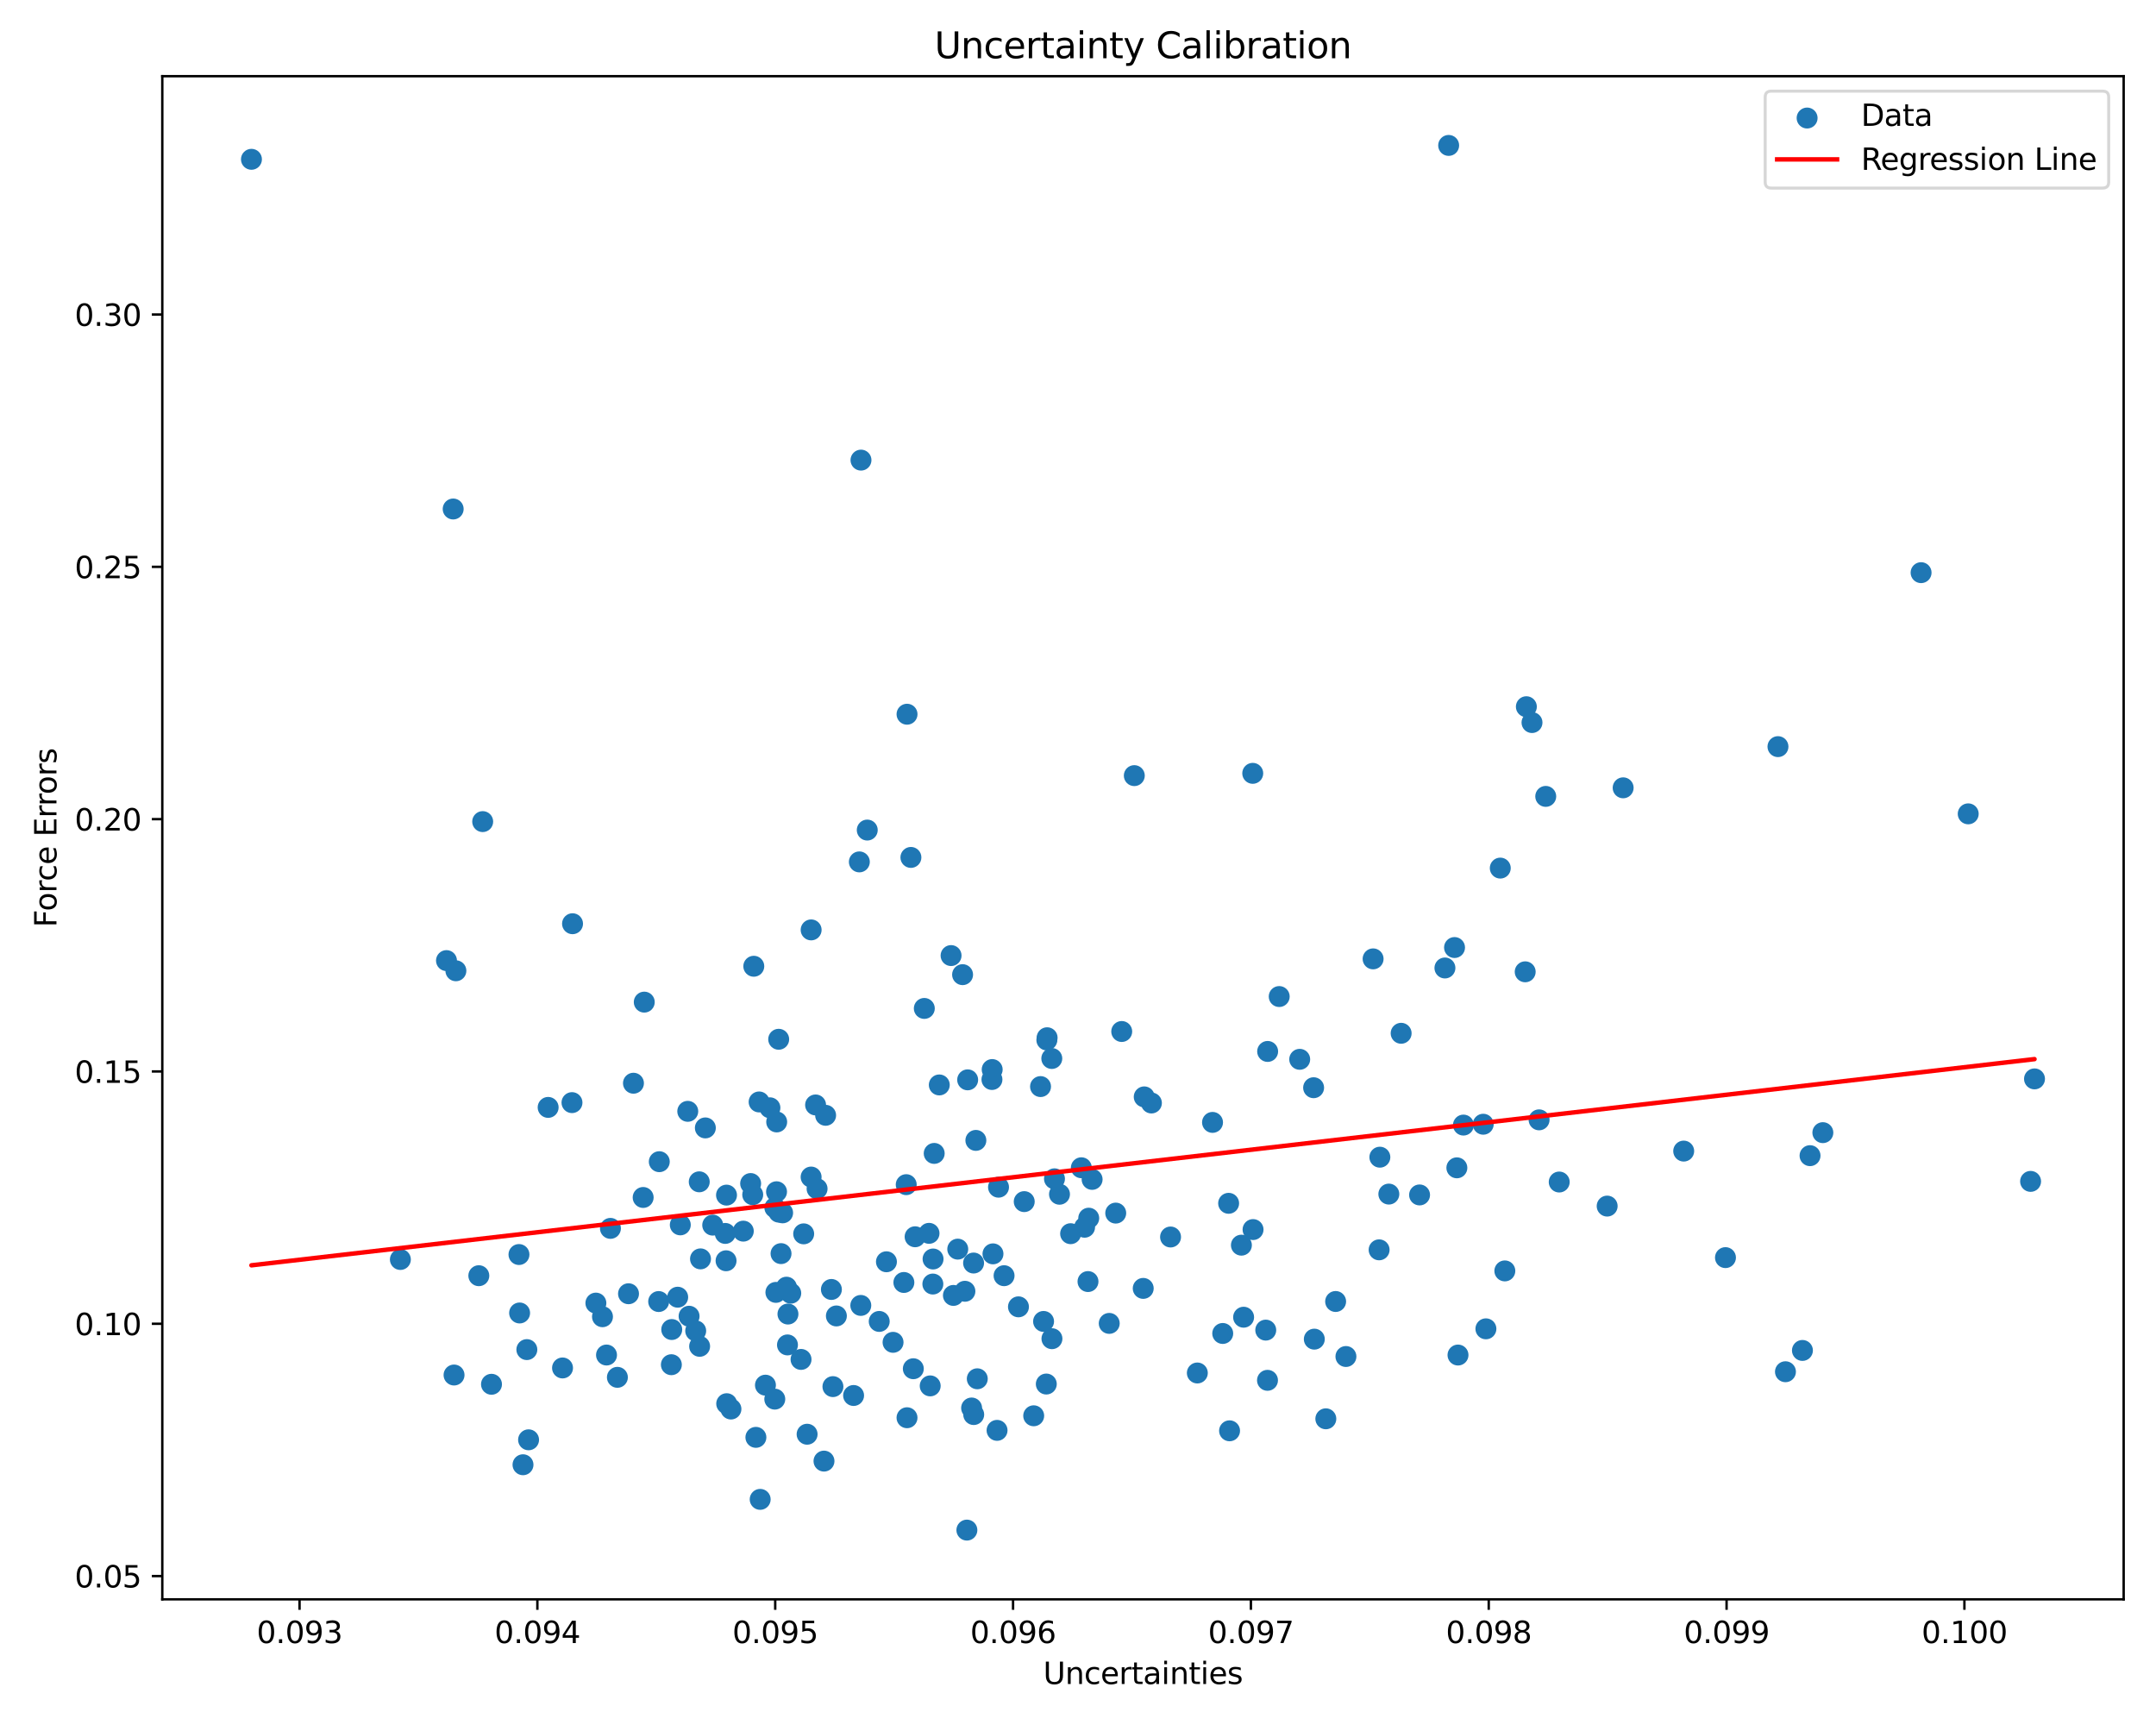 <?xml version="1.0" encoding="utf-8" standalone="no"?>
<!DOCTYPE svg PUBLIC "-//W3C//DTD SVG 1.1//EN"
  "http://www.w3.org/Graphics/SVG/1.1/DTD/svg11.dtd">
<svg xmlns:xlink="http://www.w3.org/1999/xlink" width="720pt" height="576pt" viewBox="0 0 720 576" xmlns="http://www.w3.org/2000/svg" version="1.1">
 <defs>
  <style type="text/css">*{stroke-linejoin: round; stroke-linecap: butt}</style>
 </defs>
 <g id="figure_1">
  <g id="patch_1">
   <path d="M 0 576 
L 720 576 
L 720 0 
L 0 0 
z
" style="fill: #ffffff"/>
  </g>
  <g id="axes_1">
   <g id="patch_2">
    <path d="M 54.2 534.04 
L 709.2 534.04 
L 709.2 25.44 
L 54.2 25.44 
z
" style="fill: #ffffff"/>
   </g>
   <g id="PathCollection_1">
    <defs>
     <path id="m188640a04c" d="M 0 3 
C 0.796 3 1.559 2.684 2.121 2.121 
C 2.684 1.559 3 0.796 3 0 
C 3 -0.796 2.684 -1.559 2.121 -2.121 
C 1.559 -2.684 0.796 -3 0 -3 
C -0.796 -3 -1.559 -2.684 -2.121 -2.121 
C -2.684 -1.559 -3 -0.796 -3 0 
C -3 0.796 -2.684 1.559 -2.121 2.121 
C -1.559 2.684 -0.796 3 0 3 
z
" style="stroke: #1f77b4"/>
    </defs>
    <g clip-path="url(#pf74f2dfe35)">
     <use xlink:href="#m188640a04c" x="242.682" y="468.712" style="fill: #1f77b4; stroke: #1f77b4"/>
     <use xlink:href="#m188640a04c" x="460.808" y="386.399" style="fill: #1f77b4; stroke: #1f77b4"/>
     <use xlink:href="#m188640a04c" x="191.016" y="368.18" style="fill: #1f77b4; stroke: #1f77b4"/>
     <use xlink:href="#m188640a04c" x="495.329" y="375.396" style="fill: #1f77b4; stroke: #1f77b4"/>
     <use xlink:href="#m188640a04c" x="347.491" y="362.822" style="fill: #1f77b4; stroke: #1f77b4"/>
     <use xlink:href="#m188640a04c" x="501.021" y="289.87" style="fill: #1f77b4; stroke: #1f77b4"/>
     <use xlink:href="#m188640a04c" x="260.044" y="347.028" style="fill: #1f77b4; stroke: #1f77b4"/>
     <use xlink:href="#m188640a04c" x="442.764" y="473.754" style="fill: #1f77b4; stroke: #1f77b4"/>
     <use xlink:href="#m188640a04c" x="191.2" y="308.443" style="fill: #1f77b4; stroke: #1f77b4"/>
     <use xlink:href="#m188640a04c" x="302.636" y="395.573" style="fill: #1f77b4; stroke: #1f77b4"/>
     <use xlink:href="#m188640a04c" x="269.535" y="478.907" style="fill: #1f77b4; stroke: #1f77b4"/>
     <use xlink:href="#m188640a04c" x="253.51" y="367.956" style="fill: #1f77b4; stroke: #1f77b4"/>
     <use xlink:href="#m188640a04c" x="418.46" y="410.569" style="fill: #1f77b4; stroke: #1f77b4"/>
     <use xlink:href="#m188640a04c" x="408.333" y="445.262" style="fill: #1f77b4; stroke: #1f77b4"/>
     <use xlink:href="#m188640a04c" x="311.528" y="428.76" style="fill: #1f77b4; stroke: #1f77b4"/>
     <use xlink:href="#m188640a04c" x="209.894" y="431.997" style="fill: #1f77b4; stroke: #1f77b4"/>
     <use xlink:href="#m188640a04c" x="261.359" y="404.984" style="fill: #1f77b4; stroke: #1f77b4"/>
     <use xlink:href="#m188640a04c" x="202.547" y="452.461" style="fill: #1f77b4; stroke: #1f77b4"/>
     <use xlink:href="#m188640a04c" x="262.646" y="429.807" style="fill: #1f77b4; stroke: #1f77b4"/>
     <use xlink:href="#m188640a04c" x="516.202" y="265.926" style="fill: #1f77b4; stroke: #1f77b4"/>
     <use xlink:href="#m188640a04c" x="460.558" y="417.336" style="fill: #1f77b4; stroke: #1f77b4"/>
     <use xlink:href="#m188640a04c" x="219.964" y="434.601" style="fill: #1f77b4; stroke: #1f77b4"/>
     <use xlink:href="#m188640a04c" x="449.475" y="452.956" style="fill: #1f77b4; stroke: #1f77b4"/>
     <use xlink:href="#m188640a04c" x="486.522" y="389.951" style="fill: #1f77b4; stroke: #1f77b4"/>
     <use xlink:href="#m188640a04c" x="488.718" y="375.68" style="fill: #1f77b4; stroke: #1f77b4"/>
     <use xlink:href="#m188640a04c" x="678.122" y="394.48" style="fill: #1f77b4; stroke: #1f77b4"/>
     <use xlink:href="#m188640a04c" x="349.596" y="347.268" style="fill: #1f77b4; stroke: #1f77b4"/>
     <use xlink:href="#m188640a04c" x="332.97" y="477.618" style="fill: #1f77b4; stroke: #1f77b4"/>
     <use xlink:href="#m188640a04c" x="176.518" y="480.769" style="fill: #1f77b4; stroke: #1f77b4"/>
     <use xlink:href="#m188640a04c" x="151.34" y="169.96" style="fill: #1f77b4; stroke: #1f77b4"/>
     <use xlink:href="#m188640a04c" x="258.74" y="467.185" style="fill: #1f77b4; stroke: #1f77b4"/>
     <use xlink:href="#m188640a04c" x="259.112" y="431.545" style="fill: #1f77b4; stroke: #1f77b4"/>
     <use xlink:href="#m188640a04c" x="260.109" y="404.757" style="fill: #1f77b4; stroke: #1f77b4"/>
     <use xlink:href="#m188640a04c" x="133.707" y="420.559" style="fill: #1f77b4; stroke: #1f77b4"/>
     <use xlink:href="#m188640a04c" x="244.097" y="470.493" style="fill: #1f77b4; stroke: #1f77b4"/>
     <use xlink:href="#m188640a04c" x="513.982" y="373.931" style="fill: #1f77b4; stroke: #1f77b4"/>
     <use xlink:href="#m188640a04c" x="250.677" y="395.197" style="fill: #1f77b4; stroke: #1f77b4"/>
     <use xlink:href="#m188640a04c" x="272.368" y="368.958" style="fill: #1f77b4; stroke: #1f77b4"/>
     <use xlink:href="#m188640a04c" x="287.465" y="435.898" style="fill: #1f77b4; stroke: #1f77b4"/>
     <use xlink:href="#m188640a04c" x="224.204" y="455.693" style="fill: #1f77b4; stroke: #1f77b4"/>
     <use xlink:href="#m188640a04c" x="502.543" y="424.372" style="fill: #1f77b4; stroke: #1f77b4"/>
     <use xlink:href="#m188640a04c" x="308.675" y="336.727" style="fill: #1f77b4; stroke: #1f77b4"/>
     <use xlink:href="#m188640a04c" x="363.337" y="427.93" style="fill: #1f77b4; stroke: #1f77b4"/>
     <use xlink:href="#m188640a04c" x="278.158" y="463.01" style="fill: #1f77b4; stroke: #1f77b4"/>
     <use xlink:href="#m188640a04c" x="311.598" y="420.395" style="fill: #1f77b4; stroke: #1f77b4"/>
     <use xlink:href="#m188640a04c" x="201.201" y="439.672" style="fill: #1f77b4; stroke: #1f77b4"/>
     <use xlink:href="#m188640a04c" x="324.471" y="470.149" style="fill: #1f77b4; stroke: #1f77b4"/>
     <use xlink:href="#m188640a04c" x="268.39" y="411.998" style="fill: #1f77b4; stroke: #1f77b4"/>
     <use xlink:href="#m188640a04c" x="414.569" y="415.777" style="fill: #1f77b4; stroke: #1f77b4"/>
     <use xlink:href="#m188640a04c" x="467.914" y="345.029" style="fill: #1f77b4; stroke: #1f77b4"/>
     <use xlink:href="#m188640a04c" x="289.622" y="277.169" style="fill: #1f77b4; stroke: #1f77b4"/>
     <use xlink:href="#m188640a04c" x="349.687" y="346.516" style="fill: #1f77b4; stroke: #1f77b4"/>
     <use xlink:href="#m188640a04c" x="496.223" y="443.711" style="fill: #1f77b4; stroke: #1f77b4"/>
     <use xlink:href="#m188640a04c" x="382.114" y="366.262" style="fill: #1f77b4; stroke: #1f77b4"/>
     <use xlink:href="#m188640a04c" x="485.745" y="316.393" style="fill: #1f77b4; stroke: #1f77b4"/>
     <use xlink:href="#m188640a04c" x="230.121" y="439.507" style="fill: #1f77b4; stroke: #1f77b4"/>
     <use xlink:href="#m188640a04c" x="353.821" y="398.774" style="fill: #1f77b4; stroke: #1f77b4"/>
     <use xlink:href="#m188640a04c" x="173.31" y="418.904" style="fill: #1f77b4; stroke: #1f77b4"/>
     <use xlink:href="#m188640a04c" x="352.146" y="393.623" style="fill: #1f77b4; stroke: #1f77b4"/>
     <use xlink:href="#m188640a04c" x="152.245" y="324.153" style="fill: #1f77b4; stroke: #1f77b4"/>
     <use xlink:href="#m188640a04c" x="235.554" y="376.625" style="fill: #1f77b4; stroke: #1f77b4"/>
     <use xlink:href="#m188640a04c" x="159.904" y="425.974" style="fill: #1f77b4; stroke: #1f77b4"/>
     <use xlink:href="#m188640a04c" x="275.717" y="372.416" style="fill: #1f77b4; stroke: #1f77b4"/>
     <use xlink:href="#m188640a04c" x="608.746" y="378.207" style="fill: #1f77b4; stroke: #1f77b4"/>
     <use xlink:href="#m188640a04c" x="293.618" y="441.243" style="fill: #1f77b4; stroke: #1f77b4"/>
     <use xlink:href="#m188640a04c" x="305.005" y="457.036" style="fill: #1f77b4; stroke: #1f77b4"/>
     <use xlink:href="#m188640a04c" x="310.642" y="462.766" style="fill: #1f77b4; stroke: #1f77b4"/>
     <use xlink:href="#m188640a04c" x="458.552" y="320.179" style="fill: #1f77b4; stroke: #1f77b4"/>
     <use xlink:href="#m188640a04c" x="604.465" y="385.892" style="fill: #1f77b4; stroke: #1f77b4"/>
     <use xlink:href="#m188640a04c" x="83.973" y="53.195" style="fill: #1f77b4; stroke: #1f77b4"/>
     <use xlink:href="#m188640a04c" x="381.783" y="430.212" style="fill: #1f77b4; stroke: #1f77b4"/>
     <use xlink:href="#m188640a04c" x="279.311" y="439.411" style="fill: #1f77b4; stroke: #1f77b4"/>
     <use xlink:href="#m188640a04c" x="374.602" y="344.432" style="fill: #1f77b4; stroke: #1f77b4"/>
     <use xlink:href="#m188640a04c" x="285.058" y="465.973" style="fill: #1f77b4; stroke: #1f77b4"/>
     <use xlink:href="#m188640a04c" x="149.105" y="320.757" style="fill: #1f77b4; stroke: #1f77b4"/>
     <use xlink:href="#m188640a04c" x="252.433" y="479.952" style="fill: #1f77b4; stroke: #1f77b4"/>
     <use xlink:href="#m188640a04c" x="322.233" y="431.173" style="fill: #1f77b4; stroke: #1f77b4"/>
     <use xlink:href="#m188640a04c" x="317.612" y="319.078" style="fill: #1f77b4; stroke: #1f77b4"/>
     <use xlink:href="#m188640a04c" x="509.732" y="235.979" style="fill: #1f77b4; stroke: #1f77b4"/>
     <use xlink:href="#m188640a04c" x="384.516" y="368.306" style="fill: #1f77b4; stroke: #1f77b4"/>
     <use xlink:href="#m188640a04c" x="326.365" y="460.395" style="fill: #1f77b4; stroke: #1f77b4"/>
     <use xlink:href="#m188640a04c" x="331.265" y="360.461" style="fill: #1f77b4; stroke: #1f77b4"/>
     <use xlink:href="#m188640a04c" x="263.137" y="438.779" style="fill: #1f77b4; stroke: #1f77b4"/>
     <use xlink:href="#m188640a04c" x="325.893" y="380.793" style="fill: #1f77b4; stroke: #1f77b4"/>
     <use xlink:href="#m188640a04c" x="259.378" y="374.63" style="fill: #1f77b4; stroke: #1f77b4"/>
     <use xlink:href="#m188640a04c" x="272.866" y="396.934" style="fill: #1f77b4; stroke: #1f77b4"/>
     <use xlink:href="#m188640a04c" x="474.067" y="399.006" style="fill: #1f77b4; stroke: #1f77b4"/>
     <use xlink:href="#m188640a04c" x="248.227" y="411.094" style="fill: #1f77b4; stroke: #1f77b4"/>
     <use xlink:href="#m188640a04c" x="593.755" y="249.312" style="fill: #1f77b4; stroke: #1f77b4"/>
     <use xlink:href="#m188640a04c" x="215.153" y="334.622" style="fill: #1f77b4; stroke: #1f77b4"/>
     <use xlink:href="#m188640a04c" x="321.458" y="325.449" style="fill: #1f77b4; stroke: #1f77b4"/>
     <use xlink:href="#m188640a04c" x="333.458" y="396.419" style="fill: #1f77b4; stroke: #1f77b4"/>
     <use xlink:href="#m188640a04c" x="253.864" y="500.658" style="fill: #1f77b4; stroke: #1f77b4"/>
     <use xlink:href="#m188640a04c" x="198.997" y="435.124" style="fill: #1f77b4; stroke: #1f77b4"/>
     <use xlink:href="#m188640a04c" x="351.248" y="353.443" style="fill: #1f77b4; stroke: #1f77b4"/>
     <use xlink:href="#m188640a04c" x="287.527" y="153.639" style="fill: #1f77b4; stroke: #1f77b4"/>
     <use xlink:href="#m188640a04c" x="596.257" y="458.041" style="fill: #1f77b4; stroke: #1f77b4"/>
     <use xlink:href="#m188640a04c" x="203.855" y="410.172" style="fill: #1f77b4; stroke: #1f77b4"/>
     <use xlink:href="#m188640a04c" x="482.536" y="323.221" style="fill: #1f77b4; stroke: #1f77b4"/>
     <use xlink:href="#m188640a04c" x="335.311" y="425.97" style="fill: #1f77b4; stroke: #1f77b4"/>
     <use xlink:href="#m188640a04c" x="322.892" y="510.922" style="fill: #1f77b4; stroke: #1f77b4"/>
     <use xlink:href="#m188640a04c" x="173.524" y="438.421" style="fill: #1f77b4; stroke: #1f77b4"/>
     <use xlink:href="#m188640a04c" x="175.942" y="450.649" style="fill: #1f77b4; stroke: #1f77b4"/>
     <use xlink:href="#m188640a04c" x="313.678" y="362.275" style="fill: #1f77b4; stroke: #1f77b4"/>
     <use xlink:href="#m188640a04c" x="267.509" y="453.926" style="fill: #1f77b4; stroke: #1f77b4"/>
     <use xlink:href="#m188640a04c" x="423.281" y="460.908" style="fill: #1f77b4; stroke: #1f77b4"/>
     <use xlink:href="#m188640a04c" x="277.647" y="430.568" style="fill: #1f77b4; stroke: #1f77b4"/>
     <use xlink:href="#m188640a04c" x="418.356" y="258.229" style="fill: #1f77b4; stroke: #1f77b4"/>
     <use xlink:href="#m188640a04c" x="174.658" y="489.099" style="fill: #1f77b4; stroke: #1f77b4"/>
     <use xlink:href="#m188640a04c" x="325.13" y="421.743" style="fill: #1f77b4; stroke: #1f77b4"/>
     <use xlink:href="#m188640a04c" x="214.784" y="399.85" style="fill: #1f77b4; stroke: #1f77b4"/>
     <use xlink:href="#m188640a04c" x="509.342" y="324.5" style="fill: #1f77b4; stroke: #1f77b4"/>
     <use xlink:href="#m188640a04c" x="438.684" y="363.202" style="fill: #1f77b4; stroke: #1f77b4"/>
     <use xlink:href="#m188640a04c" x="423.331" y="351.089" style="fill: #1f77b4; stroke: #1f77b4"/>
     <use xlink:href="#m188640a04c" x="305.602" y="412.973" style="fill: #1f77b4; stroke: #1f77b4"/>
     <use xlink:href="#m188640a04c" x="270.875" y="393.032" style="fill: #1f77b4; stroke: #1f77b4"/>
     <use xlink:href="#m188640a04c" x="318.394" y="432.558" style="fill: #1f77b4; stroke: #1f77b4"/>
     <use xlink:href="#m188640a04c" x="364.715" y="393.813" style="fill: #1f77b4; stroke: #1f77b4"/>
     <use xlink:href="#m188640a04c" x="657.29" y="271.753" style="fill: #1f77b4; stroke: #1f77b4"/>
     <use xlink:href="#m188640a04c" x="641.549" y="191.218" style="fill: #1f77b4; stroke: #1f77b4"/>
     <use xlink:href="#m188640a04c" x="520.705" y="394.692" style="fill: #1f77b4; stroke: #1f77b4"/>
     <use xlink:href="#m188640a04c" x="298.238" y="448.22" style="fill: #1f77b4; stroke: #1f77b4"/>
     <use xlink:href="#m188640a04c" x="220.171" y="387.904" style="fill: #1f77b4; stroke: #1f77b4"/>
     <use xlink:href="#m188640a04c" x="304.2" y="286.305" style="fill: #1f77b4; stroke: #1f77b4"/>
     <use xlink:href="#m188640a04c" x="227.187" y="409" style="fill: #1f77b4; stroke: #1f77b4"/>
     <use xlink:href="#m188640a04c" x="511.616" y="241.271" style="fill: #1f77b4; stroke: #1f77b4"/>
     <use xlink:href="#m188640a04c" x="242.621" y="399.067" style="fill: #1f77b4; stroke: #1f77b4"/>
     <use xlink:href="#m188640a04c" x="311.978" y="385.14" style="fill: #1f77b4; stroke: #1f77b4"/>
     <use xlink:href="#m188640a04c" x="310.25" y="411.83" style="fill: #1f77b4; stroke: #1f77b4"/>
     <use xlink:href="#m188640a04c" x="410.615" y="477.763" style="fill: #1f77b4; stroke: #1f77b4"/>
     <use xlink:href="#m188640a04c" x="349.415" y="462.149" style="fill: #1f77b4; stroke: #1f77b4"/>
     <use xlink:href="#m188640a04c" x="262.979" y="449.087" style="fill: #1f77b4; stroke: #1f77b4"/>
     <use xlink:href="#m188640a04c" x="233.641" y="449.554" style="fill: #1f77b4; stroke: #1f77b4"/>
     <use xlink:href="#m188640a04c" x="361.116" y="389.93" style="fill: #1f77b4; stroke: #1f77b4"/>
     <use xlink:href="#m188640a04c" x="601.926" y="450.93" style="fill: #1f77b4; stroke: #1f77b4"/>
     <use xlink:href="#m188640a04c" x="257.119" y="369.905" style="fill: #1f77b4; stroke: #1f77b4"/>
     <use xlink:href="#m188640a04c" x="275.173" y="487.882" style="fill: #1f77b4; stroke: #1f77b4"/>
     <use xlink:href="#m188640a04c" x="340.116" y="436.369" style="fill: #1f77b4; stroke: #1f77b4"/>
     <use xlink:href="#m188640a04c" x="348.503" y="441.244" style="fill: #1f77b4; stroke: #1f77b4"/>
     <use xlink:href="#m188640a04c" x="151.631" y="459.137" style="fill: #1f77b4; stroke: #1f77b4"/>
     <use xlink:href="#m188640a04c" x="562.275" y="384.364" style="fill: #1f77b4; stroke: #1f77b4"/>
     <use xlink:href="#m188640a04c" x="302.899" y="473.401" style="fill: #1f77b4; stroke: #1f77b4"/>
     <use xlink:href="#m188640a04c" x="357.535" y="411.944" style="fill: #1f77b4; stroke: #1f77b4"/>
     <use xlink:href="#m188640a04c" x="233.514" y="394.625" style="fill: #1f77b4; stroke: #1f77b4"/>
     <use xlink:href="#m188640a04c" x="224.327" y="443.947" style="fill: #1f77b4; stroke: #1f77b4"/>
     <use xlink:href="#m188640a04c" x="238.011" y="409.084" style="fill: #1f77b4; stroke: #1f77b4"/>
     <use xlink:href="#m188640a04c" x="211.545" y="361.702" style="fill: #1f77b4; stroke: #1f77b4"/>
     <use xlink:href="#m188640a04c" x="226.316" y="433.154" style="fill: #1f77b4; stroke: #1f77b4"/>
     <use xlink:href="#m188640a04c" x="410.302" y="401.802" style="fill: #1f77b4; stroke: #1f77b4"/>
     <use xlink:href="#m188640a04c" x="390.91" y="413.05" style="fill: #1f77b4; stroke: #1f77b4"/>
     <use xlink:href="#m188640a04c" x="264.075" y="431.816" style="fill: #1f77b4; stroke: #1f77b4"/>
     <use xlink:href="#m188640a04c" x="404.926" y="374.783" style="fill: #1f77b4; stroke: #1f77b4"/>
     <use xlink:href="#m188640a04c" x="536.714" y="402.73" style="fill: #1f77b4; stroke: #1f77b4"/>
     <use xlink:href="#m188640a04c" x="342.044" y="401.236" style="fill: #1f77b4; stroke: #1f77b4"/>
     <use xlink:href="#m188640a04c" x="325.173" y="472.338" style="fill: #1f77b4; stroke: #1f77b4"/>
     <use xlink:href="#m188640a04c" x="422.7" y="444.144" style="fill: #1f77b4; stroke: #1f77b4"/>
     <use xlink:href="#m188640a04c" x="258.76" y="403.248" style="fill: #1f77b4; stroke: #1f77b4"/>
     <use xlink:href="#m188640a04c" x="270.882" y="310.505" style="fill: #1f77b4; stroke: #1f77b4"/>
     <use xlink:href="#m188640a04c" x="233.936" y="420.355" style="fill: #1f77b4; stroke: #1f77b4"/>
     <use xlink:href="#m188640a04c" x="576.223" y="419.934" style="fill: #1f77b4; stroke: #1f77b4"/>
     <use xlink:href="#m188640a04c" x="370.431" y="441.898" style="fill: #1f77b4; stroke: #1f77b4"/>
     <use xlink:href="#m188640a04c" x="345.205" y="472.749" style="fill: #1f77b4; stroke: #1f77b4"/>
     <use xlink:href="#m188640a04c" x="260.827" y="418.597" style="fill: #1f77b4; stroke: #1f77b4"/>
     <use xlink:href="#m188640a04c" x="679.427" y="360.255" style="fill: #1f77b4; stroke: #1f77b4"/>
     <use xlink:href="#m188640a04c" x="363.585" y="406.766" style="fill: #1f77b4; stroke: #1f77b4"/>
     <use xlink:href="#m188640a04c" x="164.135" y="462.229" style="fill: #1f77b4; stroke: #1f77b4"/>
     <use xlink:href="#m188640a04c" x="286.98" y="287.798" style="fill: #1f77b4; stroke: #1f77b4"/>
     <use xlink:href="#m188640a04c" x="319.843" y="417.1" style="fill: #1f77b4; stroke: #1f77b4"/>
     <use xlink:href="#m188640a04c" x="372.6" y="405.07" style="fill: #1f77b4; stroke: #1f77b4"/>
     <use xlink:href="#m188640a04c" x="415.306" y="439.832" style="fill: #1f77b4; stroke: #1f77b4"/>
     <use xlink:href="#m188640a04c" x="331.342" y="357.132" style="fill: #1f77b4; stroke: #1f77b4"/>
     <use xlink:href="#m188640a04c" x="351.3" y="447.007" style="fill: #1f77b4; stroke: #1f77b4"/>
     <use xlink:href="#m188640a04c" x="331.606" y="418.679" style="fill: #1f77b4; stroke: #1f77b4"/>
     <use xlink:href="#m188640a04c" x="206.18" y="459.909" style="fill: #1f77b4; stroke: #1f77b4"/>
     <use xlink:href="#m188640a04c" x="251.374" y="398.923" style="fill: #1f77b4; stroke: #1f77b4"/>
     <use xlink:href="#m188640a04c" x="427.196" y="332.759" style="fill: #1f77b4; stroke: #1f77b4"/>
     <use xlink:href="#m188640a04c" x="161.195" y="274.344" style="fill: #1f77b4; stroke: #1f77b4"/>
     <use xlink:href="#m188640a04c" x="183.054" y="369.777" style="fill: #1f77b4; stroke: #1f77b4"/>
     <use xlink:href="#m188640a04c" x="434.038" y="353.72" style="fill: #1f77b4; stroke: #1f77b4"/>
     <use xlink:href="#m188640a04c" x="301.85" y="428.234" style="fill: #1f77b4; stroke: #1f77b4"/>
     <use xlink:href="#m188640a04c" x="255.623" y="462.525" style="fill: #1f77b4; stroke: #1f77b4"/>
     <use xlink:href="#m188640a04c" x="486.901" y="452.466" style="fill: #1f77b4; stroke: #1f77b4"/>
     <use xlink:href="#m188640a04c" x="296.027" y="421.322" style="fill: #1f77b4; stroke: #1f77b4"/>
     <use xlink:href="#m188640a04c" x="446.037" y="434.585" style="fill: #1f77b4; stroke: #1f77b4"/>
     <use xlink:href="#m188640a04c" x="187.859" y="456.778" style="fill: #1f77b4; stroke: #1f77b4"/>
     <use xlink:href="#m188640a04c" x="438.917" y="447.159" style="fill: #1f77b4; stroke: #1f77b4"/>
     <use xlink:href="#m188640a04c" x="542.054" y="263.062" style="fill: #1f77b4; stroke: #1f77b4"/>
     <use xlink:href="#m188640a04c" x="242.47" y="420.986" style="fill: #1f77b4; stroke: #1f77b4"/>
     <use xlink:href="#m188640a04c" x="232.33" y="444.391" style="fill: #1f77b4; stroke: #1f77b4"/>
     <use xlink:href="#m188640a04c" x="242.202" y="411.854" style="fill: #1f77b4; stroke: #1f77b4"/>
     <use xlink:href="#m188640a04c" x="251.73" y="322.645" style="fill: #1f77b4; stroke: #1f77b4"/>
     <use xlink:href="#m188640a04c" x="378.804" y="258.991" style="fill: #1f77b4; stroke: #1f77b4"/>
     <use xlink:href="#m188640a04c" x="323.152" y="360.572" style="fill: #1f77b4; stroke: #1f77b4"/>
     <use xlink:href="#m188640a04c" x="259.327" y="397.94" style="fill: #1f77b4; stroke: #1f77b4"/>
     <use xlink:href="#m188640a04c" x="483.783" y="48.558" style="fill: #1f77b4; stroke: #1f77b4"/>
     <use xlink:href="#m188640a04c" x="362.197" y="409.789" style="fill: #1f77b4; stroke: #1f77b4"/>
     <use xlink:href="#m188640a04c" x="229.68" y="371.089" style="fill: #1f77b4; stroke: #1f77b4"/>
     <use xlink:href="#m188640a04c" x="399.852" y="458.459" style="fill: #1f77b4; stroke: #1f77b4"/>
     <use xlink:href="#m188640a04c" x="463.804" y="398.721" style="fill: #1f77b4; stroke: #1f77b4"/>
     <use xlink:href="#m188640a04c" x="302.905" y="238.488" style="fill: #1f77b4; stroke: #1f77b4"/>
    </g>
   </g>
   <g id="matplotlib.axis_1">
    <g id="xtick_1">
     <g id="line2d_1">
      <defs>
       <path id="m04f6d4a009" d="M 0 0 
L 0 3.5 
" style="stroke: #000000; stroke-width: 0.8"/>
      </defs>
      <g>
       <use xlink:href="#m04f6d4a009" x="100.032" y="534.04" style="stroke: #000000; stroke-width: 0.8"/>
      </g>
     </g>
     <g id="text_1">
      <!-- 0.093 -->
      <g transform="translate(85.718 548.638) scale(0.1 -0.1)">
       <defs>
        <path id="DejaVuSans-30" d="M 2034 4250 
Q 1547 4250 1301 3770 
Q 1056 3291 1056 2328 
Q 1056 1369 1301 889 
Q 1547 409 2034 409 
Q 2525 409 2770 889 
Q 3016 1369 3016 2328 
Q 3016 3291 2770 3770 
Q 2525 4250 2034 4250 
z
M 2034 4750 
Q 2819 4750 3233 4129 
Q 3647 3509 3647 2328 
Q 3647 1150 3233 529 
Q 2819 -91 2034 -91 
Q 1250 -91 836 529 
Q 422 1150 422 2328 
Q 422 3509 836 4129 
Q 1250 4750 2034 4750 
z
" transform="scale(0.016)"/>
        <path id="DejaVuSans-2e" d="M 684 794 
L 1344 794 
L 1344 0 
L 684 0 
L 684 794 
z
" transform="scale(0.016)"/>
        <path id="DejaVuSans-39" d="M 703 97 
L 703 672 
Q 941 559 1184 500 
Q 1428 441 1663 441 
Q 2288 441 2617 861 
Q 2947 1281 2994 2138 
Q 2813 1869 2534 1725 
Q 2256 1581 1919 1581 
Q 1219 1581 811 2004 
Q 403 2428 403 3163 
Q 403 3881 828 4315 
Q 1253 4750 1959 4750 
Q 2769 4750 3195 4129 
Q 3622 3509 3622 2328 
Q 3622 1225 3098 567 
Q 2575 -91 1691 -91 
Q 1453 -91 1209 -44 
Q 966 3 703 97 
z
M 1959 2075 
Q 2384 2075 2632 2365 
Q 2881 2656 2881 3163 
Q 2881 3666 2632 3958 
Q 2384 4250 1959 4250 
Q 1534 4250 1286 3958 
Q 1038 3666 1038 3163 
Q 1038 2656 1286 2365 
Q 1534 2075 1959 2075 
z
" transform="scale(0.016)"/>
        <path id="DejaVuSans-33" d="M 2597 2516 
Q 3050 2419 3304 2112 
Q 3559 1806 3559 1356 
Q 3559 666 3084 287 
Q 2609 -91 1734 -91 
Q 1441 -91 1130 -33 
Q 819 25 488 141 
L 488 750 
Q 750 597 1062 519 
Q 1375 441 1716 441 
Q 2309 441 2620 675 
Q 2931 909 2931 1356 
Q 2931 1769 2642 2001 
Q 2353 2234 1838 2234 
L 1294 2234 
L 1294 2753 
L 1863 2753 
Q 2328 2753 2575 2939 
Q 2822 3125 2822 3475 
Q 2822 3834 2567 4026 
Q 2313 4219 1838 4219 
Q 1578 4219 1281 4162 
Q 984 4106 628 3988 
L 628 4550 
Q 988 4650 1302 4700 
Q 1616 4750 1894 4750 
Q 2613 4750 3031 4423 
Q 3450 4097 3450 3541 
Q 3450 3153 3228 2886 
Q 3006 2619 2597 2516 
z
" transform="scale(0.016)"/>
       </defs>
       <use xlink:href="#DejaVuSans-30"/>
       <use xlink:href="#DejaVuSans-2e" x="63.623"/>
       <use xlink:href="#DejaVuSans-30" x="95.41"/>
       <use xlink:href="#DejaVuSans-39" x="159.033"/>
       <use xlink:href="#DejaVuSans-33" x="222.656"/>
      </g>
     </g>
    </g>
    <g id="xtick_2">
     <g id="line2d_2">
      <g>
       <use xlink:href="#m04f6d4a009" x="179.458" y="534.04" style="stroke: #000000; stroke-width: 0.8"/>
      </g>
     </g>
     <g id="text_2">
      <!-- 0.094 -->
      <g transform="translate(165.144 548.638) scale(0.1 -0.1)">
       <defs>
        <path id="DejaVuSans-34" d="M 2419 4116 
L 825 1625 
L 2419 1625 
L 2419 4116 
z
M 2253 4666 
L 3047 4666 
L 3047 1625 
L 3713 1625 
L 3713 1100 
L 3047 1100 
L 3047 0 
L 2419 0 
L 2419 1100 
L 313 1100 
L 313 1709 
L 2253 4666 
z
" transform="scale(0.016)"/>
       </defs>
       <use xlink:href="#DejaVuSans-30"/>
       <use xlink:href="#DejaVuSans-2e" x="63.623"/>
       <use xlink:href="#DejaVuSans-30" x="95.41"/>
       <use xlink:href="#DejaVuSans-39" x="159.033"/>
       <use xlink:href="#DejaVuSans-34" x="222.656"/>
      </g>
     </g>
    </g>
    <g id="xtick_3">
     <g id="line2d_3">
      <g>
       <use xlink:href="#m04f6d4a009" x="258.885" y="534.04" style="stroke: #000000; stroke-width: 0.8"/>
      </g>
     </g>
     <g id="text_3">
      <!-- 0.095 -->
      <g transform="translate(244.571 548.638) scale(0.1 -0.1)">
       <defs>
        <path id="DejaVuSans-35" d="M 691 4666 
L 3169 4666 
L 3169 4134 
L 1269 4134 
L 1269 2991 
Q 1406 3038 1543 3061 
Q 1681 3084 1819 3084 
Q 2600 3084 3056 2656 
Q 3513 2228 3513 1497 
Q 3513 744 3044 326 
Q 2575 -91 1722 -91 
Q 1428 -91 1123 -41 
Q 819 9 494 109 
L 494 744 
Q 775 591 1075 516 
Q 1375 441 1709 441 
Q 2250 441 2565 725 
Q 2881 1009 2881 1497 
Q 2881 1984 2565 2268 
Q 2250 2553 1709 2553 
Q 1456 2553 1204 2497 
Q 953 2441 691 2322 
L 691 4666 
z
" transform="scale(0.016)"/>
       </defs>
       <use xlink:href="#DejaVuSans-30"/>
       <use xlink:href="#DejaVuSans-2e" x="63.623"/>
       <use xlink:href="#DejaVuSans-30" x="95.41"/>
       <use xlink:href="#DejaVuSans-39" x="159.033"/>
       <use xlink:href="#DejaVuSans-35" x="222.656"/>
      </g>
     </g>
    </g>
    <g id="xtick_4">
     <g id="line2d_4">
      <g>
       <use xlink:href="#m04f6d4a009" x="338.312" y="534.04" style="stroke: #000000; stroke-width: 0.8"/>
      </g>
     </g>
     <g id="text_4">
      <!-- 0.096 -->
      <g transform="translate(323.998 548.638) scale(0.1 -0.1)">
       <defs>
        <path id="DejaVuSans-36" d="M 2113 2584 
Q 1688 2584 1439 2293 
Q 1191 2003 1191 1497 
Q 1191 994 1439 701 
Q 1688 409 2113 409 
Q 2538 409 2786 701 
Q 3034 994 3034 1497 
Q 3034 2003 2786 2293 
Q 2538 2584 2113 2584 
z
M 3366 4563 
L 3366 3988 
Q 3128 4100 2886 4159 
Q 2644 4219 2406 4219 
Q 1781 4219 1451 3797 
Q 1122 3375 1075 2522 
Q 1259 2794 1537 2939 
Q 1816 3084 2150 3084 
Q 2853 3084 3261 2657 
Q 3669 2231 3669 1497 
Q 3669 778 3244 343 
Q 2819 -91 2113 -91 
Q 1303 -91 875 529 
Q 447 1150 447 2328 
Q 447 3434 972 4092 
Q 1497 4750 2381 4750 
Q 2619 4750 2861 4703 
Q 3103 4656 3366 4563 
z
" transform="scale(0.016)"/>
       </defs>
       <use xlink:href="#DejaVuSans-30"/>
       <use xlink:href="#DejaVuSans-2e" x="63.623"/>
       <use xlink:href="#DejaVuSans-30" x="95.41"/>
       <use xlink:href="#DejaVuSans-39" x="159.033"/>
       <use xlink:href="#DejaVuSans-36" x="222.656"/>
      </g>
     </g>
    </g>
    <g id="xtick_5">
     <g id="line2d_5">
      <g>
       <use xlink:href="#m04f6d4a009" x="417.739" y="534.04" style="stroke: #000000; stroke-width: 0.8"/>
      </g>
     </g>
     <g id="text_5">
      <!-- 0.097 -->
      <g transform="translate(403.425 548.638) scale(0.1 -0.1)">
       <defs>
        <path id="DejaVuSans-37" d="M 525 4666 
L 3525 4666 
L 3525 4397 
L 1831 0 
L 1172 0 
L 2766 4134 
L 525 4134 
L 525 4666 
z
" transform="scale(0.016)"/>
       </defs>
       <use xlink:href="#DejaVuSans-30"/>
       <use xlink:href="#DejaVuSans-2e" x="63.623"/>
       <use xlink:href="#DejaVuSans-30" x="95.41"/>
       <use xlink:href="#DejaVuSans-39" x="159.033"/>
       <use xlink:href="#DejaVuSans-37" x="222.656"/>
      </g>
     </g>
    </g>
    <g id="xtick_6">
     <g id="line2d_6">
      <g>
       <use xlink:href="#m04f6d4a009" x="497.166" y="534.04" style="stroke: #000000; stroke-width: 0.8"/>
      </g>
     </g>
     <g id="text_6">
      <!-- 0.098 -->
      <g transform="translate(482.852 548.638) scale(0.1 -0.1)">
       <defs>
        <path id="DejaVuSans-38" d="M 2034 2216 
Q 1584 2216 1326 1975 
Q 1069 1734 1069 1313 
Q 1069 891 1326 650 
Q 1584 409 2034 409 
Q 2484 409 2743 651 
Q 3003 894 3003 1313 
Q 3003 1734 2745 1975 
Q 2488 2216 2034 2216 
z
M 1403 2484 
Q 997 2584 770 2862 
Q 544 3141 544 3541 
Q 544 4100 942 4425 
Q 1341 4750 2034 4750 
Q 2731 4750 3128 4425 
Q 3525 4100 3525 3541 
Q 3525 3141 3298 2862 
Q 3072 2584 2669 2484 
Q 3125 2378 3379 2068 
Q 3634 1759 3634 1313 
Q 3634 634 3220 271 
Q 2806 -91 2034 -91 
Q 1263 -91 848 271 
Q 434 634 434 1313 
Q 434 1759 690 2068 
Q 947 2378 1403 2484 
z
M 1172 3481 
Q 1172 3119 1398 2916 
Q 1625 2713 2034 2713 
Q 2441 2713 2670 2916 
Q 2900 3119 2900 3481 
Q 2900 3844 2670 4047 
Q 2441 4250 2034 4250 
Q 1625 4250 1398 4047 
Q 1172 3844 1172 3481 
z
" transform="scale(0.016)"/>
       </defs>
       <use xlink:href="#DejaVuSans-30"/>
       <use xlink:href="#DejaVuSans-2e" x="63.623"/>
       <use xlink:href="#DejaVuSans-30" x="95.41"/>
       <use xlink:href="#DejaVuSans-39" x="159.033"/>
       <use xlink:href="#DejaVuSans-38" x="222.656"/>
      </g>
     </g>
    </g>
    <g id="xtick_7">
     <g id="line2d_7">
      <g>
       <use xlink:href="#m04f6d4a009" x="576.593" y="534.04" style="stroke: #000000; stroke-width: 0.8"/>
      </g>
     </g>
     <g id="text_7">
      <!-- 0.099 -->
      <g transform="translate(562.279 548.638) scale(0.1 -0.1)">
       <use xlink:href="#DejaVuSans-30"/>
       <use xlink:href="#DejaVuSans-2e" x="63.623"/>
       <use xlink:href="#DejaVuSans-30" x="95.41"/>
       <use xlink:href="#DejaVuSans-39" x="159.033"/>
       <use xlink:href="#DejaVuSans-39" x="222.656"/>
      </g>
     </g>
    </g>
    <g id="xtick_8">
     <g id="line2d_8">
      <g>
       <use xlink:href="#m04f6d4a009" x="656.019" y="534.04" style="stroke: #000000; stroke-width: 0.8"/>
      </g>
     </g>
     <g id="text_8">
      <!-- 0.100 -->
      <g transform="translate(641.705 548.638) scale(0.1 -0.1)">
       <defs>
        <path id="DejaVuSans-31" d="M 794 531 
L 1825 531 
L 1825 4091 
L 703 3866 
L 703 4441 
L 1819 4666 
L 2450 4666 
L 2450 531 
L 3481 531 
L 3481 0 
L 794 0 
L 794 531 
z
" transform="scale(0.016)"/>
       </defs>
       <use xlink:href="#DejaVuSans-30"/>
       <use xlink:href="#DejaVuSans-2e" x="63.623"/>
       <use xlink:href="#DejaVuSans-31" x="95.41"/>
       <use xlink:href="#DejaVuSans-30" x="159.033"/>
       <use xlink:href="#DejaVuSans-30" x="222.656"/>
      </g>
     </g>
    </g>
    <g id="text_9">
     <!-- Uncertainties -->
     <g transform="translate(348.378 562.317) scale(0.1 -0.1)">
      <defs>
       <path id="DejaVuSans-55" d="M 556 4666 
L 1191 4666 
L 1191 1831 
Q 1191 1081 1462 751 
Q 1734 422 2344 422 
Q 2950 422 3222 751 
Q 3494 1081 3494 1831 
L 3494 4666 
L 4128 4666 
L 4128 1753 
Q 4128 841 3676 375 
Q 3225 -91 2344 -91 
Q 1459 -91 1007 375 
Q 556 841 556 1753 
L 556 4666 
z
" transform="scale(0.016)"/>
       <path id="DejaVuSans-6e" d="M 3513 2113 
L 3513 0 
L 2938 0 
L 2938 2094 
Q 2938 2591 2744 2837 
Q 2550 3084 2163 3084 
Q 1697 3084 1428 2787 
Q 1159 2491 1159 1978 
L 1159 0 
L 581 0 
L 581 3500 
L 1159 3500 
L 1159 2956 
Q 1366 3272 1645 3428 
Q 1925 3584 2291 3584 
Q 2894 3584 3203 3211 
Q 3513 2838 3513 2113 
z
" transform="scale(0.016)"/>
       <path id="DejaVuSans-63" d="M 3122 3366 
L 3122 2828 
Q 2878 2963 2633 3030 
Q 2388 3097 2138 3097 
Q 1578 3097 1268 2742 
Q 959 2388 959 1747 
Q 959 1106 1268 751 
Q 1578 397 2138 397 
Q 2388 397 2633 464 
Q 2878 531 3122 666 
L 3122 134 
Q 2881 22 2623 -34 
Q 2366 -91 2075 -91 
Q 1284 -91 818 406 
Q 353 903 353 1747 
Q 353 2603 823 3093 
Q 1294 3584 2113 3584 
Q 2378 3584 2631 3529 
Q 2884 3475 3122 3366 
z
" transform="scale(0.016)"/>
       <path id="DejaVuSans-65" d="M 3597 1894 
L 3597 1613 
L 953 1613 
Q 991 1019 1311 708 
Q 1631 397 2203 397 
Q 2534 397 2845 478 
Q 3156 559 3463 722 
L 3463 178 
Q 3153 47 2828 -22 
Q 2503 -91 2169 -91 
Q 1331 -91 842 396 
Q 353 884 353 1716 
Q 353 2575 817 3079 
Q 1281 3584 2069 3584 
Q 2775 3584 3186 3129 
Q 3597 2675 3597 1894 
z
M 3022 2063 
Q 3016 2534 2758 2815 
Q 2500 3097 2075 3097 
Q 1594 3097 1305 2825 
Q 1016 2553 972 2059 
L 3022 2063 
z
" transform="scale(0.016)"/>
       <path id="DejaVuSans-72" d="M 2631 2963 
Q 2534 3019 2420 3045 
Q 2306 3072 2169 3072 
Q 1681 3072 1420 2755 
Q 1159 2438 1159 1844 
L 1159 0 
L 581 0 
L 581 3500 
L 1159 3500 
L 1159 2956 
Q 1341 3275 1631 3429 
Q 1922 3584 2338 3584 
Q 2397 3584 2469 3576 
Q 2541 3569 2628 3553 
L 2631 2963 
z
" transform="scale(0.016)"/>
       <path id="DejaVuSans-74" d="M 1172 4494 
L 1172 3500 
L 2356 3500 
L 2356 3053 
L 1172 3053 
L 1172 1153 
Q 1172 725 1289 603 
Q 1406 481 1766 481 
L 2356 481 
L 2356 0 
L 1766 0 
Q 1100 0 847 248 
Q 594 497 594 1153 
L 594 3053 
L 172 3053 
L 172 3500 
L 594 3500 
L 594 4494 
L 1172 4494 
z
" transform="scale(0.016)"/>
       <path id="DejaVuSans-61" d="M 2194 1759 
Q 1497 1759 1228 1600 
Q 959 1441 959 1056 
Q 959 750 1161 570 
Q 1363 391 1709 391 
Q 2188 391 2477 730 
Q 2766 1069 2766 1631 
L 2766 1759 
L 2194 1759 
z
M 3341 1997 
L 3341 0 
L 2766 0 
L 2766 531 
Q 2569 213 2275 61 
Q 1981 -91 1556 -91 
Q 1019 -91 701 211 
Q 384 513 384 1019 
Q 384 1609 779 1909 
Q 1175 2209 1959 2209 
L 2766 2209 
L 2766 2266 
Q 2766 2663 2505 2880 
Q 2244 3097 1772 3097 
Q 1472 3097 1187 3025 
Q 903 2953 641 2809 
L 641 3341 
Q 956 3463 1253 3523 
Q 1550 3584 1831 3584 
Q 2591 3584 2966 3190 
Q 3341 2797 3341 1997 
z
" transform="scale(0.016)"/>
       <path id="DejaVuSans-69" d="M 603 3500 
L 1178 3500 
L 1178 0 
L 603 0 
L 603 3500 
z
M 603 4863 
L 1178 4863 
L 1178 4134 
L 603 4134 
L 603 4863 
z
" transform="scale(0.016)"/>
       <path id="DejaVuSans-73" d="M 2834 3397 
L 2834 2853 
Q 2591 2978 2328 3040 
Q 2066 3103 1784 3103 
Q 1356 3103 1142 2972 
Q 928 2841 928 2578 
Q 928 2378 1081 2264 
Q 1234 2150 1697 2047 
L 1894 2003 
Q 2506 1872 2764 1633 
Q 3022 1394 3022 966 
Q 3022 478 2636 193 
Q 2250 -91 1575 -91 
Q 1294 -91 989 -36 
Q 684 19 347 128 
L 347 722 
Q 666 556 975 473 
Q 1284 391 1588 391 
Q 1994 391 2212 530 
Q 2431 669 2431 922 
Q 2431 1156 2273 1281 
Q 2116 1406 1581 1522 
L 1381 1569 
Q 847 1681 609 1914 
Q 372 2147 372 2553 
Q 372 3047 722 3315 
Q 1072 3584 1716 3584 
Q 2034 3584 2315 3537 
Q 2597 3491 2834 3397 
z
" transform="scale(0.016)"/>
      </defs>
      <use xlink:href="#DejaVuSans-55"/>
      <use xlink:href="#DejaVuSans-6e" x="73.193"/>
      <use xlink:href="#DejaVuSans-63" x="136.572"/>
      <use xlink:href="#DejaVuSans-65" x="191.553"/>
      <use xlink:href="#DejaVuSans-72" x="253.076"/>
      <use xlink:href="#DejaVuSans-74" x="294.189"/>
      <use xlink:href="#DejaVuSans-61" x="333.398"/>
      <use xlink:href="#DejaVuSans-69" x="394.678"/>
      <use xlink:href="#DejaVuSans-6e" x="422.461"/>
      <use xlink:href="#DejaVuSans-74" x="485.84"/>
      <use xlink:href="#DejaVuSans-69" x="525.049"/>
      <use xlink:href="#DejaVuSans-65" x="552.832"/>
      <use xlink:href="#DejaVuSans-73" x="614.355"/>
     </g>
    </g>
   </g>
   <g id="matplotlib.axis_2">
    <g id="ytick_1">
     <g id="line2d_9">
      <defs>
       <path id="mab82c651ef" d="M 0 0 
L -3.5 0 
" style="stroke: #000000; stroke-width: 0.8"/>
      </defs>
      <g>
       <use xlink:href="#mab82c651ef" x="54.2" y="526.269" style="stroke: #000000; stroke-width: 0.8"/>
      </g>
     </g>
     <g id="text_10">
      <!-- 0.05 -->
      <g transform="translate(24.934 530.069) scale(0.1 -0.1)">
       <use xlink:href="#DejaVuSans-30"/>
       <use xlink:href="#DejaVuSans-2e" x="63.623"/>
       <use xlink:href="#DejaVuSans-30" x="95.41"/>
       <use xlink:href="#DejaVuSans-35" x="159.033"/>
      </g>
     </g>
    </g>
    <g id="ytick_2">
     <g id="line2d_10">
      <g>
       <use xlink:href="#mab82c651ef" x="54.2" y="442.019" style="stroke: #000000; stroke-width: 0.8"/>
      </g>
     </g>
     <g id="text_11">
      <!-- 0.10 -->
      <g transform="translate(24.934 445.819) scale(0.1 -0.1)">
       <use xlink:href="#DejaVuSans-30"/>
       <use xlink:href="#DejaVuSans-2e" x="63.623"/>
       <use xlink:href="#DejaVuSans-31" x="95.41"/>
       <use xlink:href="#DejaVuSans-30" x="159.033"/>
      </g>
     </g>
    </g>
    <g id="ytick_3">
     <g id="line2d_11">
      <g>
       <use xlink:href="#mab82c651ef" x="54.2" y="357.769" style="stroke: #000000; stroke-width: 0.8"/>
      </g>
     </g>
     <g id="text_12">
      <!-- 0.15 -->
      <g transform="translate(24.934 361.569) scale(0.1 -0.1)">
       <use xlink:href="#DejaVuSans-30"/>
       <use xlink:href="#DejaVuSans-2e" x="63.623"/>
       <use xlink:href="#DejaVuSans-31" x="95.41"/>
       <use xlink:href="#DejaVuSans-35" x="159.033"/>
      </g>
     </g>
    </g>
    <g id="ytick_4">
     <g id="line2d_12">
      <g>
       <use xlink:href="#mab82c651ef" x="54.2" y="273.52" style="stroke: #000000; stroke-width: 0.8"/>
      </g>
     </g>
     <g id="text_13">
      <!-- 0.20 -->
      <g transform="translate(24.934 277.319) scale(0.1 -0.1)">
       <defs>
        <path id="DejaVuSans-32" d="M 1228 531 
L 3431 531 
L 3431 0 
L 469 0 
L 469 531 
Q 828 903 1448 1529 
Q 2069 2156 2228 2338 
Q 2531 2678 2651 2914 
Q 2772 3150 2772 3378 
Q 2772 3750 2511 3984 
Q 2250 4219 1831 4219 
Q 1534 4219 1204 4116 
Q 875 4013 500 3803 
L 500 4441 
Q 881 4594 1212 4672 
Q 1544 4750 1819 4750 
Q 2544 4750 2975 4387 
Q 3406 4025 3406 3419 
Q 3406 3131 3298 2873 
Q 3191 2616 2906 2266 
Q 2828 2175 2409 1742 
Q 1991 1309 1228 531 
z
" transform="scale(0.016)"/>
       </defs>
       <use xlink:href="#DejaVuSans-30"/>
       <use xlink:href="#DejaVuSans-2e" x="63.623"/>
       <use xlink:href="#DejaVuSans-32" x="95.41"/>
       <use xlink:href="#DejaVuSans-30" x="159.033"/>
      </g>
     </g>
    </g>
    <g id="ytick_5">
     <g id="line2d_13">
      <g>
       <use xlink:href="#mab82c651ef" x="54.2" y="189.27" style="stroke: #000000; stroke-width: 0.8"/>
      </g>
     </g>
     <g id="text_14">
      <!-- 0.25 -->
      <g transform="translate(24.934 193.069) scale(0.1 -0.1)">
       <use xlink:href="#DejaVuSans-30"/>
       <use xlink:href="#DejaVuSans-2e" x="63.623"/>
       <use xlink:href="#DejaVuSans-32" x="95.41"/>
       <use xlink:href="#DejaVuSans-35" x="159.033"/>
      </g>
     </g>
    </g>
    <g id="ytick_6">
     <g id="line2d_14">
      <g>
       <use xlink:href="#mab82c651ef" x="54.2" y="105.02" style="stroke: #000000; stroke-width: 0.8"/>
      </g>
     </g>
     <g id="text_15">
      <!-- 0.30 -->
      <g transform="translate(24.934 108.819) scale(0.1 -0.1)">
       <use xlink:href="#DejaVuSans-30"/>
       <use xlink:href="#DejaVuSans-2e" x="63.623"/>
       <use xlink:href="#DejaVuSans-33" x="95.41"/>
       <use xlink:href="#DejaVuSans-30" x="159.033"/>
      </g>
     </g>
    </g>
    <g id="text_16">
     <!-- Force Errors -->
     <g transform="translate(18.855 309.642) rotate(-90) scale(0.1 -0.1)">
      <defs>
       <path id="DejaVuSans-46" d="M 628 4666 
L 3309 4666 
L 3309 4134 
L 1259 4134 
L 1259 2759 
L 3109 2759 
L 3109 2228 
L 1259 2228 
L 1259 0 
L 628 0 
L 628 4666 
z
" transform="scale(0.016)"/>
       <path id="DejaVuSans-6f" d="M 1959 3097 
Q 1497 3097 1228 2736 
Q 959 2375 959 1747 
Q 959 1119 1226 758 
Q 1494 397 1959 397 
Q 2419 397 2687 759 
Q 2956 1122 2956 1747 
Q 2956 2369 2687 2733 
Q 2419 3097 1959 3097 
z
M 1959 3584 
Q 2709 3584 3137 3096 
Q 3566 2609 3566 1747 
Q 3566 888 3137 398 
Q 2709 -91 1959 -91 
Q 1206 -91 779 398 
Q 353 888 353 1747 
Q 353 2609 779 3096 
Q 1206 3584 1959 3584 
z
" transform="scale(0.016)"/>
       <path id="DejaVuSans-20" transform="scale(0.016)"/>
       <path id="DejaVuSans-45" d="M 628 4666 
L 3578 4666 
L 3578 4134 
L 1259 4134 
L 1259 2753 
L 3481 2753 
L 3481 2222 
L 1259 2222 
L 1259 531 
L 3634 531 
L 3634 0 
L 628 0 
L 628 4666 
z
" transform="scale(0.016)"/>
      </defs>
      <use xlink:href="#DejaVuSans-46"/>
      <use xlink:href="#DejaVuSans-6f" x="53.895"/>
      <use xlink:href="#DejaVuSans-72" x="115.076"/>
      <use xlink:href="#DejaVuSans-63" x="153.939"/>
      <use xlink:href="#DejaVuSans-65" x="208.92"/>
      <use xlink:href="#DejaVuSans-20" x="270.443"/>
      <use xlink:href="#DejaVuSans-45" x="302.23"/>
      <use xlink:href="#DejaVuSans-72" x="365.414"/>
      <use xlink:href="#DejaVuSans-72" x="404.777"/>
      <use xlink:href="#DejaVuSans-6f" x="443.641"/>
      <use xlink:href="#DejaVuSans-72" x="504.822"/>
      <use xlink:href="#DejaVuSans-73" x="545.936"/>
     </g>
    </g>
   </g>
   <g id="line2d_15">
    <path d="M 242.682 404.152 
L 679.427 353.653 
L 83.973 422.503 
L 302.905 397.189 
" clip-path="url(#pf74f2dfe35)" style="fill: none; stroke: #ff0000; stroke-width: 1.5; stroke-linecap: square"/>
   </g>
   <g id="patch_3">
    <path d="M 54.2 534.04 
L 54.2 25.44 
" style="fill: none; stroke: #000000; stroke-width: 0.8; stroke-linejoin: miter; stroke-linecap: square"/>
   </g>
   <g id="patch_4">
    <path d="M 709.2 534.04 
L 709.2 25.44 
" style="fill: none; stroke: #000000; stroke-width: 0.8; stroke-linejoin: miter; stroke-linecap: square"/>
   </g>
   <g id="patch_5">
    <path d="M 54.2 534.04 
L 709.2 534.04 
" style="fill: none; stroke: #000000; stroke-width: 0.8; stroke-linejoin: miter; stroke-linecap: square"/>
   </g>
   <g id="patch_6">
    <path d="M 54.2 25.44 
L 709.2 25.44 
" style="fill: none; stroke: #000000; stroke-width: 0.8; stroke-linejoin: miter; stroke-linecap: square"/>
   </g>
   <g id="text_17">
    <!-- Uncertainty Calibration -->
    <g transform="translate(312.094 19.44) scale(0.12 -0.12)">
     <defs>
      <path id="DejaVuSans-79" d="M 2059 -325 
Q 1816 -950 1584 -1140 
Q 1353 -1331 966 -1331 
L 506 -1331 
L 506 -850 
L 844 -850 
Q 1081 -850 1212 -737 
Q 1344 -625 1503 -206 
L 1606 56 
L 191 3500 
L 800 3500 
L 1894 763 
L 2988 3500 
L 3597 3500 
L 2059 -325 
z
" transform="scale(0.016)"/>
      <path id="DejaVuSans-43" d="M 4122 4306 
L 4122 3641 
Q 3803 3938 3442 4084 
Q 3081 4231 2675 4231 
Q 1875 4231 1450 3742 
Q 1025 3253 1025 2328 
Q 1025 1406 1450 917 
Q 1875 428 2675 428 
Q 3081 428 3442 575 
Q 3803 722 4122 1019 
L 4122 359 
Q 3791 134 3420 21 
Q 3050 -91 2638 -91 
Q 1578 -91 968 557 
Q 359 1206 359 2328 
Q 359 3453 968 4101 
Q 1578 4750 2638 4750 
Q 3056 4750 3426 4639 
Q 3797 4528 4122 4306 
z
" transform="scale(0.016)"/>
      <path id="DejaVuSans-6c" d="M 603 4863 
L 1178 4863 
L 1178 0 
L 603 0 
L 603 4863 
z
" transform="scale(0.016)"/>
      <path id="DejaVuSans-62" d="M 3116 1747 
Q 3116 2381 2855 2742 
Q 2594 3103 2138 3103 
Q 1681 3103 1420 2742 
Q 1159 2381 1159 1747 
Q 1159 1113 1420 752 
Q 1681 391 2138 391 
Q 2594 391 2855 752 
Q 3116 1113 3116 1747 
z
M 1159 2969 
Q 1341 3281 1617 3432 
Q 1894 3584 2278 3584 
Q 2916 3584 3314 3078 
Q 3713 2572 3713 1747 
Q 3713 922 3314 415 
Q 2916 -91 2278 -91 
Q 1894 -91 1617 61 
Q 1341 213 1159 525 
L 1159 0 
L 581 0 
L 581 4863 
L 1159 4863 
L 1159 2969 
z
" transform="scale(0.016)"/>
     </defs>
     <use xlink:href="#DejaVuSans-55"/>
     <use xlink:href="#DejaVuSans-6e" x="73.193"/>
     <use xlink:href="#DejaVuSans-63" x="136.572"/>
     <use xlink:href="#DejaVuSans-65" x="191.553"/>
     <use xlink:href="#DejaVuSans-72" x="253.076"/>
     <use xlink:href="#DejaVuSans-74" x="294.189"/>
     <use xlink:href="#DejaVuSans-61" x="333.398"/>
     <use xlink:href="#DejaVuSans-69" x="394.678"/>
     <use xlink:href="#DejaVuSans-6e" x="422.461"/>
     <use xlink:href="#DejaVuSans-74" x="485.84"/>
     <use xlink:href="#DejaVuSans-79" x="525.049"/>
     <use xlink:href="#DejaVuSans-20" x="584.229"/>
     <use xlink:href="#DejaVuSans-43" x="616.016"/>
     <use xlink:href="#DejaVuSans-61" x="685.84"/>
     <use xlink:href="#DejaVuSans-6c" x="747.119"/>
     <use xlink:href="#DejaVuSans-69" x="774.902"/>
     <use xlink:href="#DejaVuSans-62" x="802.686"/>
     <use xlink:href="#DejaVuSans-72" x="866.162"/>
     <use xlink:href="#DejaVuSans-61" x="907.275"/>
     <use xlink:href="#DejaVuSans-74" x="968.555"/>
     <use xlink:href="#DejaVuSans-69" x="1007.764"/>
     <use xlink:href="#DejaVuSans-6f" x="1035.547"/>
     <use xlink:href="#DejaVuSans-6e" x="1096.729"/>
    </g>
   </g>
   <g id="legend_1">
    <g id="patch_7">
     <path d="M 591.489 62.796 
L 702.2 62.796 
Q 704.2 62.796 704.2 60.796 
L 704.2 32.44 
Q 704.2 30.44 702.2 30.44 
L 591.489 30.44 
Q 589.489 30.44 589.489 32.44 
L 589.489 60.796 
Q 589.489 62.796 591.489 62.796 
z
" style="fill: #ffffff; opacity: 0.8; stroke: #cccccc; stroke-linejoin: miter"/>
    </g>
    <g id="PathCollection_2">
     <g>
      <use xlink:href="#m188640a04c" x="603.489" y="39.413" style="fill: #1f77b4; stroke: #1f77b4"/>
     </g>
    </g>
    <g id="text_18">
     <!-- Data -->
     <g transform="translate(621.489 42.038) scale(0.1 -0.1)">
      <defs>
       <path id="DejaVuSans-44" d="M 1259 4147 
L 1259 519 
L 2022 519 
Q 2988 519 3436 956 
Q 3884 1394 3884 2338 
Q 3884 3275 3436 3711 
Q 2988 4147 2022 4147 
L 1259 4147 
z
M 628 4666 
L 1925 4666 
Q 3281 4666 3915 4102 
Q 4550 3538 4550 2338 
Q 4550 1131 3912 565 
Q 3275 0 1925 0 
L 628 0 
L 628 4666 
z
" transform="scale(0.016)"/>
      </defs>
      <use xlink:href="#DejaVuSans-44"/>
      <use xlink:href="#DejaVuSans-61" x="77.002"/>
      <use xlink:href="#DejaVuSans-74" x="138.281"/>
      <use xlink:href="#DejaVuSans-61" x="177.49"/>
     </g>
    </g>
    <g id="line2d_16">
     <path d="M 593.489 53.217 
L 603.489 53.217 
L 613.489 53.217 
" style="fill: none; stroke: #ff0000; stroke-width: 1.5; stroke-linecap: square"/>
    </g>
    <g id="text_19">
     <!-- Regression Line -->
     <g transform="translate(621.489 56.717) scale(0.1 -0.1)">
      <defs>
       <path id="DejaVuSans-52" d="M 2841 2188 
Q 3044 2119 3236 1894 
Q 3428 1669 3622 1275 
L 4263 0 
L 3584 0 
L 2988 1197 
Q 2756 1666 2539 1819 
Q 2322 1972 1947 1972 
L 1259 1972 
L 1259 0 
L 628 0 
L 628 4666 
L 2053 4666 
Q 2853 4666 3247 4331 
Q 3641 3997 3641 3322 
Q 3641 2881 3436 2590 
Q 3231 2300 2841 2188 
z
M 1259 4147 
L 1259 2491 
L 2053 2491 
Q 2509 2491 2742 2702 
Q 2975 2913 2975 3322 
Q 2975 3731 2742 3939 
Q 2509 4147 2053 4147 
L 1259 4147 
z
" transform="scale(0.016)"/>
       <path id="DejaVuSans-67" d="M 2906 1791 
Q 2906 2416 2648 2759 
Q 2391 3103 1925 3103 
Q 1463 3103 1205 2759 
Q 947 2416 947 1791 
Q 947 1169 1205 825 
Q 1463 481 1925 481 
Q 2391 481 2648 825 
Q 2906 1169 2906 1791 
z
M 3481 434 
Q 3481 -459 3084 -895 
Q 2688 -1331 1869 -1331 
Q 1566 -1331 1297 -1286 
Q 1028 -1241 775 -1147 
L 775 -588 
Q 1028 -725 1275 -790 
Q 1522 -856 1778 -856 
Q 2344 -856 2625 -561 
Q 2906 -266 2906 331 
L 2906 616 
Q 2728 306 2450 153 
Q 2172 0 1784 0 
Q 1141 0 747 490 
Q 353 981 353 1791 
Q 353 2603 747 3093 
Q 1141 3584 1784 3584 
Q 2172 3584 2450 3431 
Q 2728 3278 2906 2969 
L 2906 3500 
L 3481 3500 
L 3481 434 
z
" transform="scale(0.016)"/>
       <path id="DejaVuSans-4c" d="M 628 4666 
L 1259 4666 
L 1259 531 
L 3531 531 
L 3531 0 
L 628 0 
L 628 4666 
z
" transform="scale(0.016)"/>
      </defs>
      <use xlink:href="#DejaVuSans-52"/>
      <use xlink:href="#DejaVuSans-65" x="64.982"/>
      <use xlink:href="#DejaVuSans-67" x="126.506"/>
      <use xlink:href="#DejaVuSans-72" x="189.982"/>
      <use xlink:href="#DejaVuSans-65" x="228.846"/>
      <use xlink:href="#DejaVuSans-73" x="290.369"/>
      <use xlink:href="#DejaVuSans-73" x="342.469"/>
      <use xlink:href="#DejaVuSans-69" x="394.568"/>
      <use xlink:href="#DejaVuSans-6f" x="422.352"/>
      <use xlink:href="#DejaVuSans-6e" x="483.533"/>
      <use xlink:href="#DejaVuSans-20" x="546.912"/>
      <use xlink:href="#DejaVuSans-4c" x="578.699"/>
      <use xlink:href="#DejaVuSans-69" x="634.412"/>
      <use xlink:href="#DejaVuSans-6e" x="662.195"/>
      <use xlink:href="#DejaVuSans-65" x="725.574"/>
     </g>
    </g>
   </g>
  </g>
 </g>
 <defs>
  <clipPath id="pf74f2dfe35">
   <rect x="54.2" y="25.44" width="655" height="508.6"/>
  </clipPath>
 </defs>
</svg>
